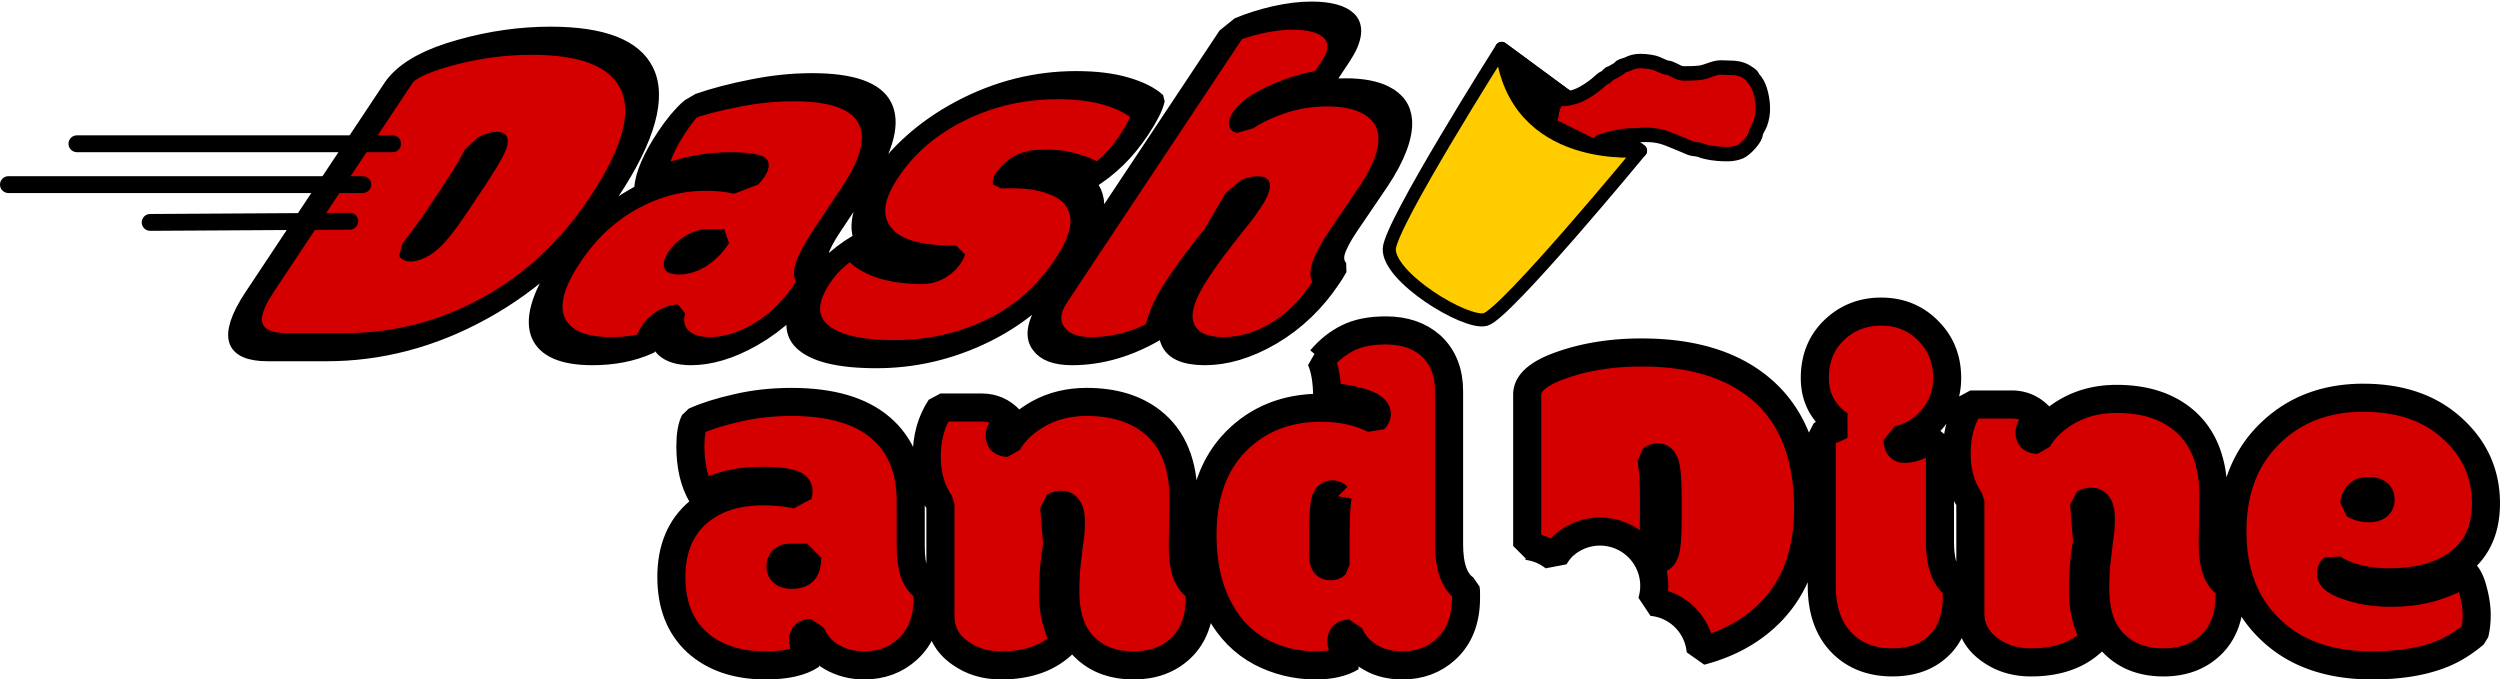 <?xml version="1.0" encoding="UTF-8" standalone="no"?>
<!-- Created with Inkscape (http://www.inkscape.org/) -->

<svg
   width="133.56mm"
   height="36.299mm"
   viewBox="0 0 133.56 36.299"
   version="1.1"
   id="svg1"
   inkscape:version="1.4 (e7c3feb100, 2024-10-09)"
   sodipodi:docname="logo.svg"
   inkscape:export-filename="logo.png"
   inkscape:export-xdpi="96"
   inkscape:export-ydpi="96"
   xmlns:inkscape="http://www.inkscape.org/namespaces/inkscape"
   xmlns:sodipodi="http://sodipodi.sourceforge.net/DTD/sodipodi-0.dtd"
   xmlns="http://www.w3.org/2000/svg"
   xmlns:svg="http://www.w3.org/2000/svg">
  <sodipodi:namedview
     id="namedview1"
     pagecolor="#ffffff"
     bordercolor="#000000"
     borderopacity="0.25"
     inkscape:showpageshadow="2"
     inkscape:pageopacity="0.0"
     inkscape:pagecheckerboard="0"
     inkscape:deskcolor="#d1d1d1"
     inkscape:document-units="mm"
     inkscape:zoom="2.096401"
     inkscape:cx="258.77683"
     inkscape:cy="66.781117"
     inkscape:window-width="1920"
     inkscape:window-height="1043"
     inkscape:window-x="0"
     inkscape:window-y="0"
     inkscape:window-maximized="1"
     inkscape:current-layer="layer1" />
  <defs
     id="defs1">
    <rect
       x="163.251"
       y="195.631"
       width="242.853"
       height="111.982"
       id="rect1" />
  </defs>
  <g
     inkscape:label="Layer 1"
     inkscape:groupmode="layer"
     id="layer1"
     transform="translate(-29.714,-53.273)">
    <path
       d="m 207.123,238.633 q 0,-4.688 -0.422,-6.422 -0.422,-1.781 -1.547,-1.781 -0.703,0 -1.266,0.469 0.094,0.844 0.281,2.25 0.188,1.406 0.188,6 v 3.047 q 0,3.188 -0.141,4.641 -0.141,1.453 -0.234,2.484 -0.047,0.562 -0.094,1.125 0.562,0.469 1.266,0.469 1.125,0 1.547,-1.734 0.422,-1.781 0.422,-6.469 z m -17.484,32.391 q -5.203,0 -8.062,-2.766 -2.812,-2.766 -2.812,-8.344 v -42.188 q 0,-3.562 7.125,-6 7.172,-2.484 15.984,-2.484 15.516,0 24.234,7.5 9.375,8.062 9.375,24.047 0,14.391 -9.094,22.312 -9.047,7.922 -24.891,7.922 z m 95.297,-23.25 q 0,3.375 0.75,5.438 0.75,2.062 2.625,3.234 0.047,0.234 0.047,0.891 v 0.844 q 0,6.656 -4.031,10.359 -3.562,3.281 -8.812,3.281 -3.562,0 -6.516,-1.688 -2.953,-1.688 -4.219,-4.875 -1.594,0 -1.594,1.547 0,1.312 1.641,2.953 -3.047,2.062 -9.188,2.062 -8.672,0 -13.875,-4.688 -5.156,-4.734 -5.156,-13.172 0,-8.484 5.484,-13.125 5.016,-4.172 12.984,-4.172 2.719,0 5.25,0.375 1.688,0.328 1.828,0.375 0.141,-0.469 0.141,-0.797 0,-1.219 -2.062,-1.641 -2.062,-0.422 -5.391,-0.422 -7.078,0 -12.094,2.859 -2.297,-3.891 -2.297,-9.844 0,-3.375 0.844,-5.016 3.375,-1.547 8.578,-2.719 5.203,-1.219 10.969,-1.219 11.906,0 18,5.203 6.094,5.203 6.094,14.766 z m -24.328,2.297 q -1.969,0 -1.969,1.781 0,1.688 2.297,1.688 1.594,0 2.344,-0.75 0.75,-0.797 0.75,-2.719 z m 54.75,-15.844 q -1.219,0.375 -1.219,1.453 v 0.234 q 0,0.234 0.047,0.281 0.516,-0.047 1.359,-0.047 h 1.125 q 5.344,0 9.984,1.641 4.688,1.594 7.641,5.156 3.281,4.031 3.281,10.172 0,9.562 -6.609,14.438 -6.609,4.875 -17.672,4.875 -11.062,0 -17.344,-3.656 -6.234,-3.656 -6.234,-10.734 0,-2.625 1.125,-4.781 1.125,-2.203 2.531,-3.094 2.578,2.156 7.453,3.75 4.922,1.547 10.406,1.547 2.203,0 2.203,-1.219 0,-0.562 -0.141,-0.938 -0.328,0.047 -0.797,0.047 h -0.516 q -9.938,0 -15.891,-3.938 -6.75,-4.453 -6.75,-12.562 0,-8.109 6.047,-13.125 6.703,-5.531 18.422,-5.531 5.766,0 10.734,1.219 5.016,1.219 8.578,3.234 0.891,1.922 0.891,5.672 0,5.719 -3.141,8.766 -2.391,-1.312 -5.859,-2.156 -3.422,-0.891 -6.188,-0.891 -2.766,0 -3.469,0.188 z m 73.688,13.547 q 0,3.375 0.75,5.438 0.75,2.062 2.625,3.234 0.047,0.234 0.047,0.891 v 0.844 q 0,6.469 -3.75,10.078 -3.703,3.562 -9.609,3.562 -5.859,0 -9.516,-3.328 -4.266,-3.797 -4.266,-11.531 0,-3.281 0.281,-5.766 0.328,-2.531 0.422,-3.609 0.141,-1.078 0.281,-2.016 0.141,-0.938 0.141,-2.766 0,-1.828 -0.516,-2.625 -0.469,-0.797 -1.359,-0.797 -0.844,0 -1.5,0.375 l 0.609,7.641 q -0.844,4.734 -0.844,10.031 0,5.297 2.391,9.656 -4.594,4.734 -12.891,4.734 -4.734,0 -8.203,-2.484 -4.031,-2.812 -4.031,-7.453 v -54.703 q 2.25,-1.312 5.391,-2.156 3.188,-0.844 6.422,-0.844 5.391,0 8.906,2.109 3.984,2.484 3.984,7.125 v 4.453 q -4.078,0.234 -7.828,2.344 -3.234,1.875 -3.234,3.422 0,0.516 0.375,0.938 0.375,0.375 0.891,0.469 1.969,-2.297 5.531,-3.844 3.609,-1.547 8.531,-1.547 4.922,0 8.859,1.5 4.969,1.875 7.828,5.719 3.422,4.688 3.422,11.766 z"
       id="text1"
       style="font-size:96px;font-family:Modak;-inkscape-font-specification:Modak;text-align:center;text-anchor:middle;white-space:pre;fill:#d40000;stroke:#000000;stroke-width:5.669;stroke-linecap:square;stroke-linejoin:bevel"
       transform="matrix(0.265,0,-0.176,0.265,41.954,0)"
       aria-label="Dash" />
    <path
       style="fill:none;stroke:#000000;stroke-width:0.9;stroke-linecap:round;stroke-linejoin:bevel;stroke-dasharray:none"
       d="M 50.69,60.953 H 33.823"
       id="path2" />
    <path
       style="fill:none;stroke:#000000;stroke-width:0.9;stroke-linecap:round;stroke-linejoin:bevel;stroke-dasharray:none"
       d="M 49.095,63.136 H 30.164"
       id="path3" />
    <path
       style="fill:none;stroke:#000000;stroke-width:0.9;stroke-linecap:round;stroke-linejoin:bevel;stroke-dasharray:none"
       d="m 48.401,65.092 -10.665,0.063 v 0"
       id="path4" />
    <path
       d="m 78.369,82.459 q 0,0.893 0.198,1.439 0.198,0.546 0.695,0.856 0.012,0.062 0.012,0.236 v 0.223 q 0,1.761 -1.067,2.741 -0.943,0.868 -2.332,0.868 -0.943,0 -1.724,-0.446 -0.781,-0.446 -1.116,-1.29 -0.422,0 -0.422,0.409 0,0.347 0.434,0.781 -0.806,0.546 -2.431,0.546 -2.294,0 -3.671,-1.24 -1.364,-1.253 -1.364,-3.485 0,-2.245 1.451,-3.473 1.327,-1.104 3.435,-1.104 0.719,0 1.389,0.099 0.446,0.087 0.484,0.099 0.037,-0.124 0.037,-0.211 0,-0.322 -0.546,-0.434 -0.546,-0.112 -1.426,-0.112 -1.873,0 -3.2,0.757 -0.608,-1.029 -0.608,-2.604 0,-0.893 0.223,-1.327 0.893,-0.409 2.27,-0.719 1.377,-0.322 2.902,-0.322 3.15,0 4.763,1.377 1.612,1.377 1.612,3.907 z m -6.437,0.608 q -0.521,0 -0.521,0.471 0,0.446 0.608,0.446 0.422,0 0.62,-0.198 0.198,-0.211 0.198,-0.719 z m 20.972,-0.608 q 0,0.893 0.198,1.439 0.198,0.546 0.695,0.856 0.012,0.062 0.012,0.236 v 0.223 q 0,1.712 -0.992,2.667 -0.98,0.943 -2.542,0.943 -1.55,0 -2.518,-0.881 -1.129,-1.005 -1.129,-3.051 0,-0.868 0.074,-1.525 0.087,-0.67 0.112,-0.955 0.037,-0.285 0.074,-0.533 0.037,-0.248 0.037,-0.732 0,-0.484 -0.136,-0.695 -0.124,-0.211 -0.36,-0.211 -0.223,0 -0.397,0.099 l 0.161,2.022 q -0.223,1.253 -0.223,2.654 0,1.401 0.633,2.555 -1.215,1.253 -3.411,1.253 -1.253,0 -2.17,-0.657 -1.067,-0.744 -1.067,-1.972 v -6.003 q -0.732,-1.029 -0.732,-2.53 0,-1.513 0.732,-2.617 h 2.208 q 0.881,0 1.501,0.657 -0.546,0.508 -0.546,0.843 0,0.384 0.434,0.384 0.546,-0.943 1.662,-1.563 1.129,-0.62 2.555,-0.62 2.146,0 3.485,1.054 1.687,1.327 1.687,4.118 z m 8.272,-2.654 q -0.124,-0.124 -0.298,-0.124 -0.273,0 -0.372,0.397 -0.099,0.384 -0.099,1.575 v 1.265 q 0,0.335 0.087,0.471 0.087,0.136 0.285,0.136 0.198,0 0.285,-0.087 v -1.662 q 0,-1.215 0.112,-1.972 z m -0.893,-7.33 q 0.657,-0.769 1.451,-1.153 0.794,-0.397 2.022,-0.397 1.488,0 2.418,0.831 0.955,0.893 0.955,2.406 v 8.186 q 0,1.848 0.893,2.406 0.012,0.062 0.012,0.236 v 0.223 q 0,1.761 -1.067,2.741 -0.943,0.868 -2.332,0.868 -0.967,0 -1.674,-0.409 -0.831,-0.471 -1.166,-1.29 -0.422,0 -0.422,0.409 0,0.186 0.136,0.434 0.149,0.236 0.397,0.422 -0.732,0.434 -1.898,0.434 -1.575,0 -2.952,-0.719 -1.364,-0.732 -2.17,-2.195 -0.93,-1.674 -0.93,-4.056 0,-3.175 1.774,-4.986 1.786,-1.811 4.552,-1.811 1.637,0 2.853,0.62 0.136,-0.136 0.136,-0.285 0,-0.372 -0.881,-0.633 -0.881,-0.26 -1.774,-0.26 0,-1.265 -0.335,-2.022 z"
       id="text4"
       style="font-size:25.4px;font-family:Modak;-inkscape-font-specification:Modak;text-align:center;text-anchor:middle;fill:#d40000;stroke:#000000;stroke-width:1.5;stroke-linecap:round;stroke-linejoin:bevel"
       aria-label="and" />
    <path
       id="text5"
       style="font-style:normal;font-variant:normal;font-weight:normal;font-stretch:normal;font-size:25.4px;font-family:Modak;-inkscape-font-specification:Modak;text-align:center;writing-mode:lr-tb;direction:ltr;text-anchor:middle;fill:#d40000;stroke:#000000;stroke-width:1.5;stroke-linecap:round;stroke-linejoin:bevel;stroke-dasharray:none"
       d="m 130.216,69.92 c -0.992,0 -1.831,0.331 -2.518,0.992 -0.686,0.661 -1.029,1.513 -1.029,2.555 0,0.604 0.145,1.133 0.434,1.587 0.289,0.446 0.612,0.761 0.967,0.943 -0.19,0.099 -0.372,0.182 -0.546,0.248 -0.174,0.066 -0.335,0.153 -0.484,0.26 v 8.062 c 0,1.414 0.418,2.489 1.253,3.225 0.661,0.579 1.501,0.868 2.518,0.868 1.025,0 1.844,-0.289 2.456,-0.868 0.661,-0.612 0.992,-1.525 0.992,-2.741 v -0.223 c 0,-0.116 -0.004,-0.194 -0.012,-0.236 -0.595,-0.372 -0.893,-1.174 -0.893,-2.406 V 77.275 c -0.074,-0.091 -0.277,-0.265 -0.608,-0.521 -0.438,0.331 -0.868,0.496 -1.29,0.496 -0.24,0 -0.36,-0.157 -0.36,-0.471 0.736,-0.157 1.36,-0.542 1.873,-1.153 0.513,-0.62 0.769,-1.339 0.769,-2.158 0,-1.017 -0.339,-1.86 -1.017,-2.53 -0.67,-0.678 -1.505,-1.017 -2.505,-1.017 z m -12.799,2.183 c -1.554,0 -2.964,0.219 -4.229,0.657 -1.257,0.43 -1.885,0.959 -1.885,1.587 v 8.092 a 2.901,2.901 0 0 1 1.452,0.609 2.901,2.901 0 0 1 0.406,-0.547 2.901,2.901 0 0 1 1.852,-0.824 2.901,2.901 0 0 1 2.25,0.865 2.901,2.901 0 0 1 0.699,2.886 2.901,2.901 0 0 1 1.791,0.854 2.901,2.901 0 0 1 0.819,1.776 c 1.305,-0.342 2.42,-0.905 3.333,-1.704 1.604,-1.397 2.406,-3.365 2.406,-5.904 0,-2.819 -0.827,-4.94 -2.48,-6.362 -1.538,-1.323 -3.675,-1.984 -6.412,-1.984 z m 38.559,2.418 c -1.976,0 -3.609,0.608 -4.899,1.823 -1.397,1.306 -2.096,3.076 -2.096,5.308 0,2.224 0.678,3.977 2.034,5.259 1.323,1.273 3.13,1.91 5.42,1.91 1.373,0 2.538,-0.174 3.497,-0.521 0.678,-0.232 1.339,-0.62 1.984,-1.166 0.074,-0.298 0.112,-0.637 0.112,-1.017 0,-0.389 -0.062,-0.814 -0.186,-1.277 -0.116,-0.471 -0.273,-0.794 -0.471,-0.967 -0.413,0.289 -0.963,0.542 -1.65,0.757 -0.678,0.207 -1.435,0.31 -2.27,0.31 -0.827,0 -1.567,-0.112 -2.22,-0.335 -0.653,-0.207 -0.98,-0.434 -0.98,-0.682 0,-0.132 0.033,-0.223 0.099,-0.273 0.81,0.488 1.802,0.732 2.977,0.732 1.571,0 2.811,-0.339 3.721,-1.017 0.984,-0.719 1.476,-1.786 1.476,-3.2 0,-1.587 -0.599,-2.923 -1.798,-4.006 -1.191,-1.091 -2.774,-1.637 -4.75,-1.637 z m -13.184,0.062 c -0.951,0 -1.802,0.207 -2.555,0.62 -0.744,0.413 -1.298,0.934 -1.662,1.563 -0.289,0 -0.434,-0.128 -0.434,-0.384 0,-0.223 0.182,-0.504 0.546,-0.843 -0.413,-0.438 -0.914,-0.657 -1.501,-0.657 h -2.208 c -0.488,0.736 -0.732,1.608 -0.732,2.617 0,1 0.244,1.844 0.732,2.53 v 6.003 c 0,0.819 0.356,1.476 1.067,1.972 0.612,0.438 1.335,0.657 2.17,0.657 1.463,0 2.6,-0.418 3.411,-1.253 -0.422,-0.769 -0.633,-1.621 -0.633,-2.555 0,-0.934 0.074,-1.819 0.223,-2.654 l -0.161,-2.022 c 0.116,-0.066 0.248,-0.099 0.397,-0.099 0.157,0 0.277,0.07 0.36,0.211 0.091,0.141 0.136,0.372 0.136,0.695 0,0.322 -0.012,0.566 -0.037,0.732 -0.025,0.165 -0.05,0.343 -0.074,0.533 -0.017,0.19 -0.054,0.508 -0.112,0.955 -0.05,0.438 -0.074,0.947 -0.074,1.525 0,1.364 0.376,2.381 1.129,3.051 0.645,0.587 1.484,0.881 2.518,0.881 1.042,0 1.889,-0.314 2.542,-0.943 0.661,-0.637 0.992,-1.525 0.992,-2.667 v -0.223 c 0,-0.116 -0.004,-0.194 -0.012,-0.236 -0.331,-0.207 -0.562,-0.492 -0.695,-0.856 -0.132,-0.364 -0.198,-0.843 -0.198,-1.439 l 0.037,-2.542 c 0,-1.86 -0.562,-3.233 -1.687,-4.118 -0.893,-0.703 -2.055,-1.054 -3.485,-1.054 z m -24.507,3.125 c 0.198,0 0.335,0.157 0.409,0.471 0.074,0.306 0.112,0.872 0.112,1.699 v 1.079 c 0,0.827 -0.037,1.397 -0.112,1.712 -0.074,0.306 -0.211,0.459 -0.409,0.459 -0.124,0 -0.236,-0.041 -0.335,-0.124 l 0.025,-0.298 c 0.017,-0.182 0.037,-0.401 0.062,-0.657 0.025,-0.256 0.037,-0.666 0.037,-1.228 v -0.806 c 0,-0.81 -0.017,-1.339 -0.05,-1.587 -0.033,-0.248 -0.058,-0.446 -0.074,-0.595 0.099,-0.083 0.211,-0.124 0.335,-0.124 z m 37.951,1.798 c 0.438,0 0.657,0.149 0.657,0.446 0,0.314 -0.207,0.471 -0.62,0.471 -0.298,0 -0.562,-0.07 -0.794,-0.211 0.066,-0.471 0.318,-0.707 0.757,-0.707 z" />
    <g
       id="g10"
       transform="translate(0.803,-0.714)">
      <path
         id="rect9"
         style="fill:#ffcc00;stroke:#000000;stroke-width:0.7;stroke-linecap:round;stroke-linejoin:round;stroke-dasharray:none"
         d="m 109.136,56.573 7.418,5.464 c 0,0 -7.22,8.753 -8.29,9.02 -1.07,0.267 -5.197,-2.255 -5.132,-3.78 0.057,-1.316 6.004,-10.704 6.004,-10.704 z"
         sodipodi:nodetypes="cczsc" />
      <path
         style="fill:#000000;stroke:#000000;stroke-width:0.7;stroke-linecap:round;stroke-linejoin:round;stroke-dasharray:none"
         d="m 109.136,56.573 7.418,5.464 c 0,0 -6.75,0.719 -7.418,-5.464 z"
         id="path9"
         sodipodi:nodetypes="ccc" />
      <path
         style="fill:#d40000;stroke:#000000;stroke-width:0.772;stroke-linecap:round;stroke-linejoin:round;stroke-dasharray:none"
         d="m 114.412,61.559 c 0.482,-0.179 1.021,-0.3 1.541,-0.338 0.083,-0.006 0.168,0.006 0.251,0 0.595,-0.043 1.113,-0.067 1.684,0.135 0.337,0.119 0.67,0.274 1.004,0.405 0.143,0.056 0.279,0.133 0.43,0.169 0.082,0.019 0.168,0.017 0.251,0.034 0.476,0.096 0.036,0.034 0.466,0.135 0.2,0.047 0.44,0.086 0.645,0.101 0.404,0.029 0.801,0.053 1.183,-0.101 0.277,-0.112 0.73,-0.611 0.824,-0.879 0.019,-0.054 0.017,-0.114 0.036,-0.169 0.053,-0.15 0.156,-0.291 0.215,-0.439 0.221,-0.556 0.17,-1.231 0,-1.791 -0.071,-0.233 -0.163,-0.42 -0.323,-0.608 -0.065,-0.04 -0.066,-0.116 -0.108,-0.169 -0.06,-0.076 -0.139,-0.115 -0.215,-0.169 -0.333,-0.235 -0.657,-0.27 -1.075,-0.27 -0.171,0 -0.369,-0.026 -0.538,0 -0.328,0.052 -0.634,0.231 -0.968,0.27 -0.286,0.034 -0.57,0.034 -0.86,0.034 -0.26,0 -0.479,-0.186 -0.717,-0.27 -0.211,-0.075 -0.076,0.007 -0.287,-0.068 -0.146,-0.052 -0.435,-0.204 -0.573,-0.237 -0.274,-0.065 -0.677,-0.113 -0.968,-0.068 -0.185,0.029 -0.335,0.09 -0.502,0.169 -0.068,0.032 -0.147,0.036 -0.215,0.068 -0.26,0.123 0.021,0.009 -0.179,0.135 -0.119,0.075 -0.27,0.17 -0.394,0.237 -0.033,0.018 -0.076,0.014 -0.108,0.034 -0.084,0.053 -0.133,0.147 -0.215,0.203 -0.043,0.029 -0.1,0.038 -0.143,0.068 -0.127,0.086 -0.239,0.208 -0.358,0.304 -0.269,0.217 -0.582,0.427 -0.896,0.574 -0.22,0.104 -0.476,0.165 -0.717,0.203 -0.089,0.014 -0.313,0.008 -0.394,0.034 -0.06,0.019 -0.228,0.137 -0.251,0.203 -0.011,0.032 0.011,0.069 0,0.101 -0.007,0.021 -0.064,0.081 -0.072,0.101 -0.011,0.032 0.011,0.069 0,0.101 -0.025,0.072 -0.046,0.131 -0.072,0.203 -0.017,0.048 0.024,0.124 0,0.169 -0.044,0.084 -0.036,-0.012 -0.036,0.068"
         id="path10" />
    </g>
  </g>
</svg>
